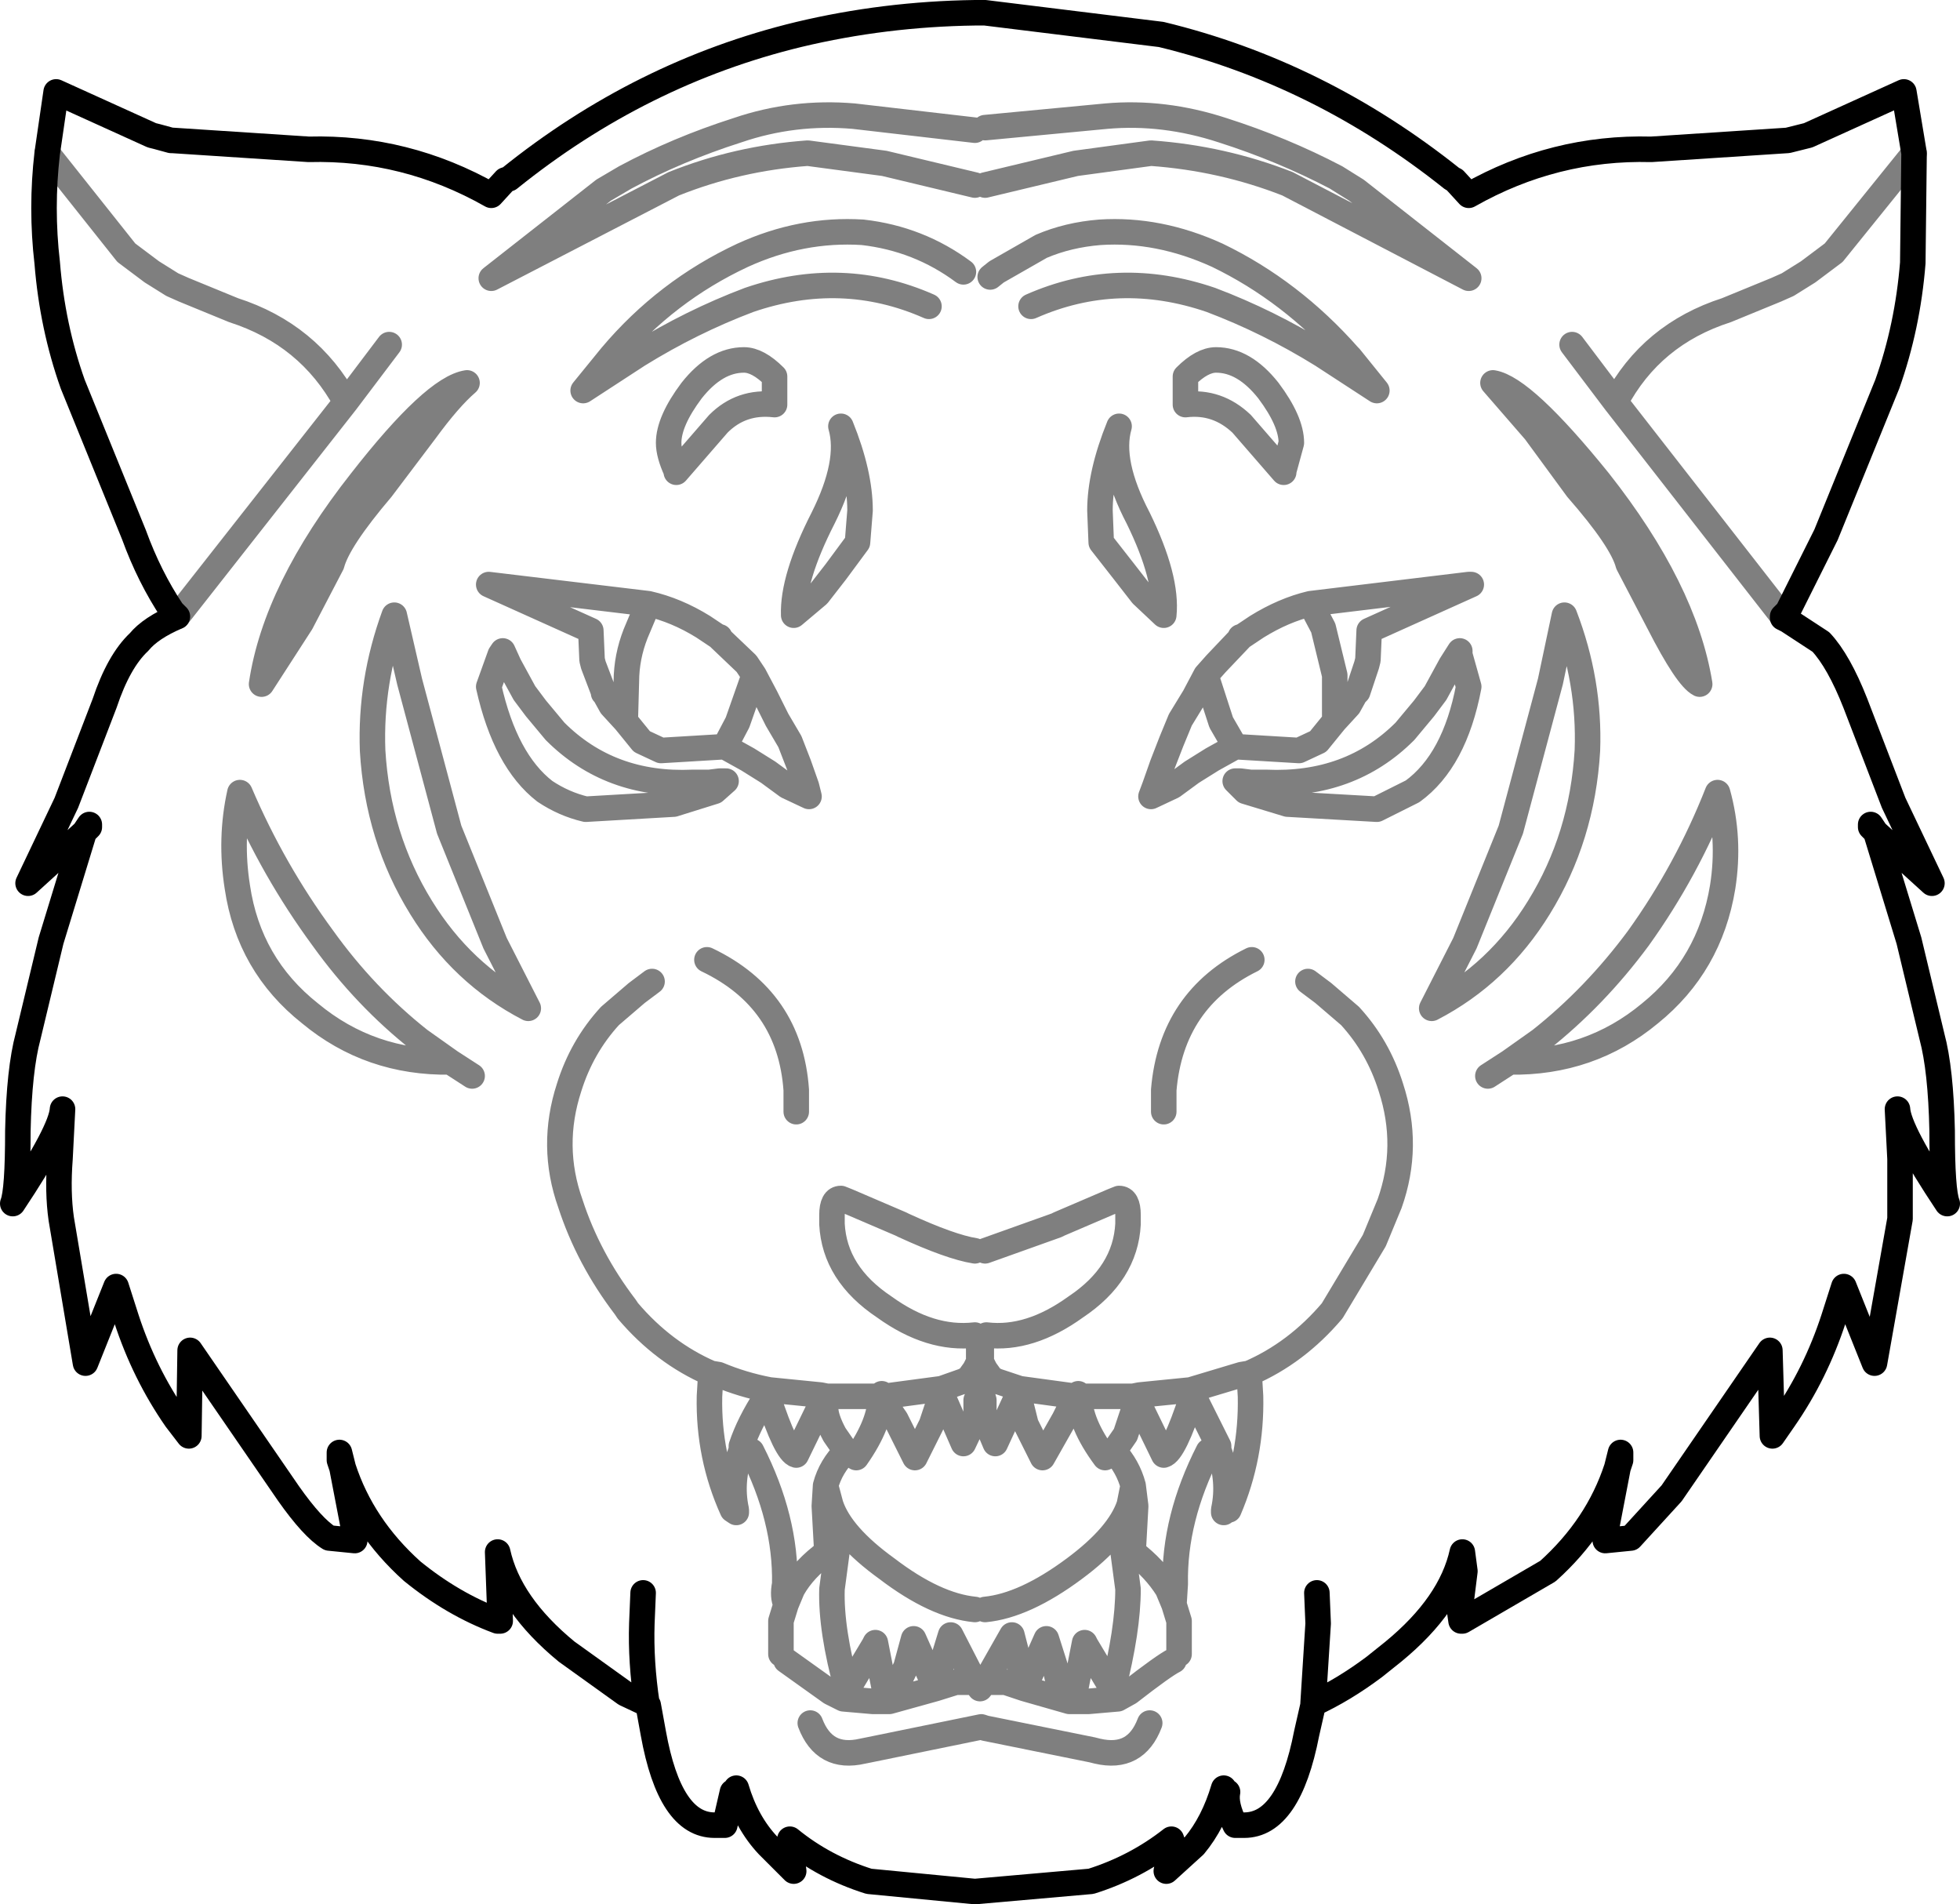 <?xml version="1.0" encoding="UTF-8" standalone="no"?>
<svg xmlns:xlink="http://www.w3.org/1999/xlink" height="74.6px" width="76.8px" xmlns="http://www.w3.org/2000/svg">
  <g transform="matrix(1.0, 0.0, 0.0, 1.0, -361.45, -102.5)">
    <path d="M400.05 103.0 L406.95 103.85 Q413.15 105.35 418.35 109.5 L418.45 109.55 419.0 110.15 Q422.35 108.25 426.15 108.35 L431.5 108.0 432.1 107.85 432.3 107.8 436.05 106.1 436.45 108.5 436.4 112.8 Q436.2 115.3 435.4 117.55 L433.0 123.45 431.5 126.45 431.3 126.65 431.3 126.7 431.5 126.8 432.8 127.65 Q433.5 128.4 434.15 130.05 L435.65 133.95 437.15 137.1 434.95 135.1 436.25 139.35 437.15 143.1 Q437.5 144.4 437.55 146.8 437.55 149.15 437.75 149.65 435.85 146.8 435.8 145.95 L435.9 147.9 435.9 150.25 434.9 155.9 433.7 152.9 433.3 154.15 Q432.6 156.3 431.35 158.1 L430.9 158.75 430.8 155.4 426.95 161.0 425.35 162.75 424.35 162.85 424.35 162.6 424.85 160.0 424.95 159.7 424.95 159.4 424.8 160.0 Q424.05 162.3 422.1 164.05 L418.75 166.0 418.7 166.0 418.65 165.65 418.85 164.05 418.75 163.3 Q418.3 165.35 416.05 167.2 L415.3 167.8 Q414.1 168.7 412.9 169.25 L412.9 169.3 412.65 170.4 Q411.95 174.0 410.2 174.0 L409.85 174.0 Q409.45 173.2 409.55 172.7 L409.4 172.6 409.4 172.55 Q409.0 173.9 408.25 174.8 L407.15 175.8 407.4 174.7 407.35 174.55 Q405.95 175.65 404.2 176.2 L399.65 176.6 395.5 176.2 Q393.75 175.65 392.4 174.55 L392.4 174.7 392.55 175.8 391.55 174.8 Q390.7 173.9 390.3 172.55 L390.3 172.6 390.15 172.7 389.85 174.0 389.45 174.0 Q387.7 174.0 387.05 170.4 L386.85 169.3 386.8 169.25 385.95 168.85 383.65 167.2 Q381.4 165.35 380.95 163.3 L381.05 166.0 380.95 166.0 Q379.2 165.35 377.6 164.05 375.65 162.3 374.9 160.0 L374.75 159.4 374.75 159.7 374.85 160.0 375.35 162.6 375.35 162.85 374.35 162.75 Q373.7 162.35 372.75 161.0 L368.9 155.4 368.85 158.75 368.35 158.1 Q367.1 156.3 366.4 154.15 L366.0 152.9 364.8 155.9 363.85 150.25 Q363.7 149.2 363.8 147.9 L363.9 145.95 Q363.85 146.8 361.95 149.65 362.15 149.15 362.15 146.8 362.2 144.4 362.55 143.1 L363.45 139.35 364.75 135.1 362.55 137.1 364.05 133.95 365.55 130.05 Q366.1 128.4 366.9 127.65 367.35 127.1 368.4 126.65 L368.2 126.45 Q367.3 125.1 366.7 123.45 L364.3 117.55 Q363.5 115.3 363.3 112.8 363.05 110.65 363.3 108.5 L363.65 106.1 367.4 107.8 367.6 107.85 368.15 108.0 368.2 108.0 373.55 108.35 Q377.35 108.25 380.7 110.15 L381.25 109.55 381.4 109.5 Q386.55 105.35 392.75 103.85 396.1 103.05 399.65 103.0 L399.8 103.0 399.9 103.0 400.05 103.0 M364.75 135.1 L364.95 134.9 364.95 134.8 364.75 135.1 M386.65 164.9 L386.6 166.1 Q386.55 167.6 386.8 169.25 M434.95 135.1 L434.75 134.8 434.75 134.9 434.95 135.1 M413.05 164.9 L413.1 166.1 412.9 169.25" fill="none" stroke="#000000" stroke-linecap="round" stroke-linejoin="round" stroke-width="1.0"/>
    <path d="M399.65 109.75 L396.1 108.9 393.1 108.5 Q390.35 108.7 387.85 109.7 L380.7 113.4 385.1 109.95 385.95 109.45 Q388.0 108.35 390.35 107.6 392.55 106.85 394.9 107.05 L399.65 107.6 M400.05 107.5 L404.8 107.05 Q407.05 106.85 409.35 107.6 411.7 108.35 413.8 109.45 L414.6 109.95 419.0 113.4 411.9 109.7 Q409.35 108.7 406.55 108.5 L403.6 108.9 400.05 109.75 M390.6 116.6 Q389.5 116.6 388.55 117.8 387.65 119.0 387.65 119.85 387.65 120.3 387.95 120.95 L387.95 121.0 389.6 119.1 Q390.5 118.2 391.8 118.35 L391.8 117.25 Q391.15 116.6 390.6 116.6 M394.4 119.2 Q395.15 121.05 395.15 122.5 L395.05 123.75 394.2 124.9 393.5 125.8 392.55 126.6 Q392.5 125.15 393.7 122.8 394.8 120.6 394.4 119.2 M397.85 114.5 Q394.45 113.0 390.8 114.25 388.55 115.1 386.45 116.4 L384.3 117.8 385.4 116.45 Q387.55 113.9 390.55 112.5 392.85 111.45 395.25 111.6 397.45 111.85 399.2 113.15 M400.25 113.35 L400.5 113.15 402.25 112.15 Q403.3 111.7 404.55 111.6 406.85 111.45 409.15 112.5 412.05 113.9 414.3 116.45 L414.35 116.5 415.4 117.8 413.25 116.4 Q411.15 115.1 408.9 114.25 405.25 113.0 401.85 114.5 M363.3 108.5 L366.4 112.4 367.4 113.15 368.2 113.65 368.65 113.85 370.6 114.65 Q373.55 115.6 375.0 118.25 L376.7 116.0 M378.1 119.4 Q379.05 118.1 379.75 117.5 378.45 117.7 375.6 121.35 372.25 125.6 371.7 129.3 L373.25 126.9 374.45 124.6 Q374.7 123.65 376.4 121.65 L378.1 119.4 M381.15 128.0 L381.05 128.15 380.6 129.4 Q381.25 132.3 382.8 133.5 383.55 134.0 384.4 134.2 L387.85 134.0 389.45 133.5 389.9 133.1 389.65 133.1 389.25 133.15 388.6 133.15 Q385.35 133.3 383.2 131.15 L382.45 130.25 382.0 129.65 381.4 128.55 381.15 128.0 M380.6 125.4 L386.85 126.15 Q387.95 126.4 389.0 127.05 L389.6 127.45 389.65 127.45 389.65 127.5 390.7 128.5 391.0 128.95 391.45 129.8 391.9 130.7 392.4 131.55 392.75 132.45 393.05 133.3 393.15 133.7 392.3 133.3 391.55 132.75 390.75 132.25 389.85 131.75 387.35 131.9 386.6 131.55 385.95 130.75 385.4 130.15 385.15 129.7 385.1 129.65 385.1 129.6 384.7 128.55 384.65 128.35 384.6 127.2 380.6 125.4 M376.9 126.6 Q375.95 129.2 376.05 131.9 376.25 135.3 377.95 138.05 379.55 140.65 382.15 142.0 L380.85 139.45 379.05 135.0 377.5 129.2 376.9 126.6 M379.95 144.65 L379.1 144.1 Q375.95 144.15 373.6 142.2 371.2 140.3 370.75 137.25 370.45 135.35 370.85 133.55 372.15 136.6 374.1 139.25 375.75 141.55 377.9 143.25 L379.1 144.1 M386.85 126.15 L386.45 127.1 Q386.05 128.0 386.0 128.95 L385.95 130.75 M391.0 128.95 L390.35 130.8 389.85 131.75 M387.0 140.95 L386.4 141.4 385.35 142.3 Q384.25 143.5 383.75 145.1 383.0 147.4 383.8 149.65 384.5 151.8 385.95 153.7 L386.05 153.85 Q387.45 155.5 389.3 156.3 L389.6 156.35 Q390.55 156.75 391.6 156.95 L393.6 157.15 393.85 157.2 394.15 157.2 395.95 157.2 396.0 157.1 396.1 157.2 398.35 156.9 399.2 156.6 399.4 156.5 399.65 156.15 399.8 155.85 399.8 155.8 399.8 155.3 399.8 155.25 399.65 154.85 399.65 154.8 Q397.9 155.0 396.1 153.7 394.15 152.4 394.05 150.45 L394.05 150.1 Q394.05 149.45 394.4 149.45 L394.65 149.55 396.75 150.45 396.85 150.5 Q398.7 151.35 399.65 151.5 M389.15 140.1 Q392.4 141.65 392.65 145.2 L392.65 146.05 M375.0 118.25 L368.4 126.65 M404.6 123.75 L405.5 124.9 406.2 125.8 407.05 126.6 Q407.2 125.15 406.05 122.8 404.9 120.6 405.3 119.2 404.55 121.05 404.55 122.5 L404.6 123.75 M399.2 156.6 L399.8 156.7 399.9 156.7 400.5 156.6 400.3 156.5 400.05 156.15 399.9 155.85 399.9 155.25 400.05 154.85 400.1 154.8 Q401.8 155.0 403.6 153.7 405.55 152.4 405.65 150.45 L405.65 150.1 Q405.65 149.45 405.3 149.45 L405.05 149.55 402.95 150.45 402.85 150.5 400.05 151.5 M400.05 165.55 Q401.6 165.4 403.55 163.95 405.3 162.65 405.7 161.45 L405.85 160.7 Q405.65 159.95 405.1 159.35 L404.75 159.6 Q403.75 158.25 403.75 157.2 L403.6 157.2 403.15 158.1 402.3 159.6 401.65 158.3 401.35 157.1 400.45 159.05 400.05 158.1 400.0 158.0 400.0 157.35 399.9 157.0 399.7 157.35 399.7 158.0 399.65 158.1 399.2 159.05 398.35 157.1 397.95 158.3 397.3 159.6 396.55 158.1 Q396.15 157.55 396.1 157.2 L395.95 157.2 Q395.95 158.25 395.0 159.6 L394.6 159.35 Q394.0 159.95 393.8 160.7 L394.0 161.45 Q394.4 162.65 396.2 163.95 398.1 165.4 399.65 165.55 M403.75 157.2 L403.7 157.1 403.6 157.2 401.4 156.9 400.5 156.6 M389.3 156.3 L389.3 156.35 389.25 157.2 Q389.2 159.55 390.15 161.65 L390.3 161.75 390.3 161.65 Q390.05 160.5 390.5 159.3 L390.5 159.15 Q390.8 158.25 391.45 157.25 L391.55 157.2 391.55 157.25 Q392.25 159.4 392.65 159.5 L393.55 157.65 393.8 157.65 Q393.8 158.05 394.15 158.7 L394.6 159.35 M393.8 160.7 L393.75 161.5 393.85 163.3 394.0 163.25 394.25 163.25 394.05 164.75 Q394.0 166.35 394.65 168.7 L395.7 166.95 395.75 166.85 396.2 169.15 396.3 169.15 396.95 167.8 397.25 166.7 398.05 168.5 398.1 168.5 398.7 166.55 399.65 168.4 399.65 168.45 399.7 168.45 399.85 168.65 400.0 168.45 400.05 168.45 400.05 168.4 401.1 166.55 401.6 168.5 401.65 168.5 402.45 166.7 402.8 167.8 Q402.9 168.6 403.35 169.15 L403.5 169.15 403.95 166.85 404.0 166.95 405.05 168.7 Q405.65 166.35 405.65 164.75 L405.45 163.25 405.7 163.25 405.85 163.3 405.95 161.5 405.85 160.7 M392.05 167.3 L392.05 166.0 392.25 165.35 Q392.1 165.05 392.2 164.55 392.25 162.0 390.9 159.35 M393.85 163.3 Q392.95 163.95 392.5 164.75 L392.25 165.35 M394.65 168.7 L394.5 169.05 395.65 169.15 396.2 169.15 M394.5 169.05 L394.0 168.8 392.25 167.55 M399.65 168.4 L398.9 168.4 398.1 168.65 396.3 169.15 M393.2 170.0 Q393.75 171.45 395.25 171.1 L395.5 171.05 399.9 170.15 400.05 170.2 404.25 171.05 404.45 171.1 Q405.95 171.45 406.5 170.0 M407.45 167.55 Q407.05 167.75 405.7 168.8 L405.25 169.05 404.1 169.15 403.5 169.15 M400.05 168.4 L400.85 168.4 401.6 168.65 403.35 169.15 M436.45 108.5 L433.3 112.4 432.3 113.15 431.5 113.65 431.05 113.85 429.1 114.65 Q426.15 115.6 424.75 118.25 L431.3 126.65 M409.1 116.6 Q410.2 116.6 411.15 117.8 412.05 119.0 412.05 119.85 L411.75 120.95 411.75 121.0 410.1 119.1 Q409.15 118.2 407.9 118.35 L407.9 117.25 Q408.55 116.6 409.1 116.6 M424.75 118.25 L423.05 116.0 M419.95 117.5 Q421.15 117.7 424.1 121.35 427.45 125.6 428.05 129.3 427.55 129.05 426.45 126.9 L425.25 124.6 Q425.0 123.65 423.25 121.65 L421.6 119.4 419.95 117.5 M422.75 126.6 Q423.75 129.2 423.65 131.9 423.45 135.3 421.75 138.05 420.15 140.65 417.55 142.0 L418.85 139.45 420.65 135.0 422.2 129.2 422.75 126.6 M419.0 125.4 L412.8 126.15 413.3 127.1 413.75 128.95 413.75 130.75 414.3 130.15 414.55 129.7 414.6 129.65 414.65 129.6 415.0 128.55 415.05 128.35 415.1 127.2 419.1 125.4 419.0 125.4 M418.3 128.55 L417.7 129.65 417.25 130.25 416.5 131.15 Q414.35 133.3 411.05 133.15 L410.45 133.15 410.05 133.1 409.85 133.1 410.25 133.5 411.9 134.0 415.4 134.2 416.8 133.5 Q418.45 132.3 419.0 129.4 L418.65 128.15 418.65 128.0 418.3 128.55 M412.8 126.15 Q411.75 126.4 410.7 127.05 L410.1 127.45 410.05 127.45 410.05 127.5 409.1 128.5 408.7 128.95 409.3 130.8 409.85 131.75 412.35 131.9 413.1 131.55 413.75 130.75 M408.7 128.95 L408.25 129.8 407.7 130.7 407.35 131.55 407.0 132.45 406.7 133.3 406.55 133.7 407.4 133.3 408.15 132.75 408.95 132.25 409.85 131.75 M410.5 140.1 Q407.35 141.65 407.05 145.2 L407.05 146.05 M403.75 157.2 L405.5 157.2 405.85 157.2 406.1 157.15 408.1 156.95 410.1 156.35 410.4 156.3 Q412.25 155.5 413.65 153.85 L415.3 151.1 415.9 149.65 Q416.7 147.4 415.95 145.1 415.45 143.5 414.35 142.3 L413.3 141.4 412.7 140.95 M419.75 144.65 L420.6 144.1 421.8 143.25 Q423.95 141.55 425.65 139.25 427.55 136.6 428.75 133.55 429.25 135.35 428.95 137.25 428.45 140.3 426.1 142.2 423.75 144.15 420.6 144.1 M410.4 156.3 L410.4 156.35 410.45 157.2 Q410.5 159.55 409.6 161.65 409.45 161.65 409.4 161.75 L409.4 161.65 Q409.65 160.5 409.2 159.3 L409.2 159.15 408.25 157.25 408.15 157.2 408.15 157.25 Q407.45 159.4 407.05 159.5 L406.15 157.65 405.9 157.65 405.55 158.7 405.1 159.35 M407.65 167.3 L407.65 166.0 407.45 165.35 407.2 164.75 Q406.7 163.95 405.85 163.3 M408.8 159.35 Q407.45 162.0 407.5 164.55 L407.45 165.35 M405.05 168.7 L405.25 169.05" fill="none" stroke="#000000" stroke-linecap="round" stroke-linejoin="round" stroke-opacity="0.502" stroke-width="1.0"/>
  </g>
</svg>
